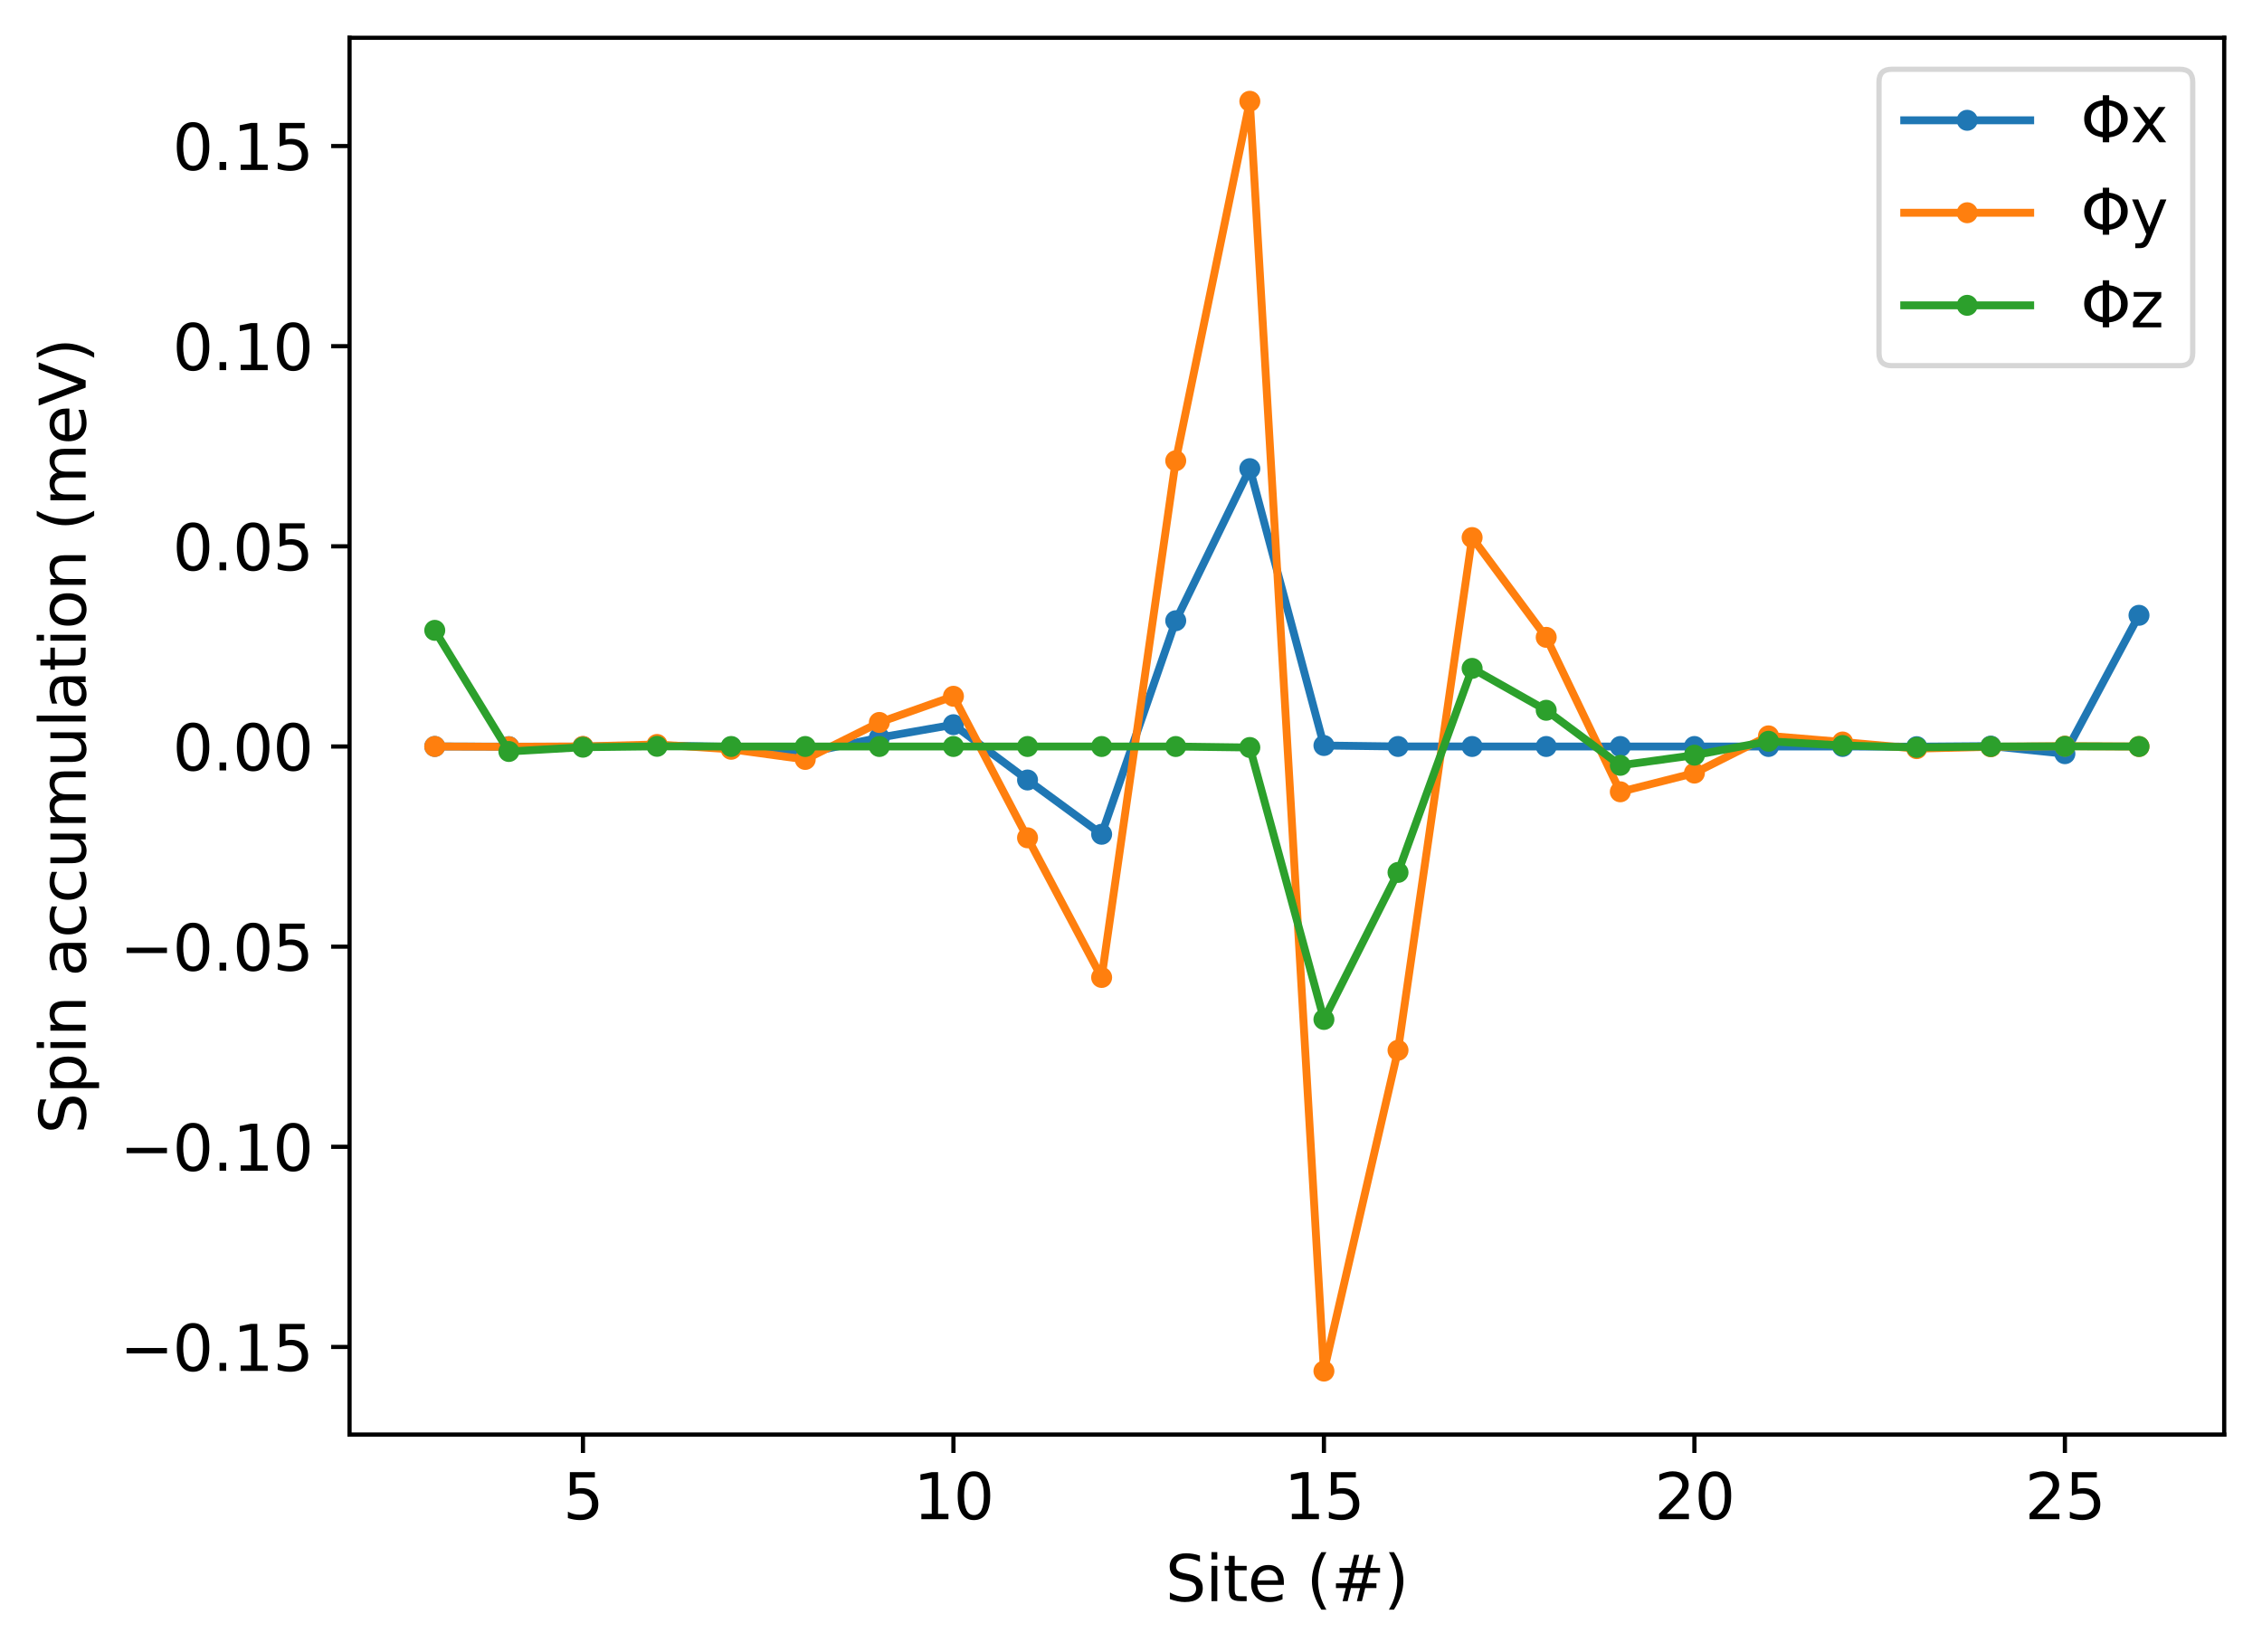 <?xml version="1.0" encoding="utf-8" standalone="no"?>
<!DOCTYPE svg PUBLIC "-//W3C//DTD SVG 1.1//EN"
  "http://www.w3.org/Graphics/SVG/1.1/DTD/svg11.dtd">
<svg xmlns:xlink="http://www.w3.org/1999/xlink" width="430.908pt" height="314.74pt" viewBox="0 0 430.908 314.74" xmlns="http://www.w3.org/2000/svg" version="1.1">
 <defs>
  <style type="text/css">*{stroke-linejoin: round; stroke-linecap: butt}</style>
 </defs>
 <g id="figure_1">
  <g id="patch_1">
   <path d="M 0 314.74 
L 430.908 314.74 
L 430.908 0 
L 0 0 
z
" style="fill: #ffffff"/>
  </g>
  <g id="axes_1">
   <g id="patch_2">
    <path d="M 66.588 273.312 
L 423.708 273.312 
L 423.708 7.2 
L 66.588 7.2 
z
" style="fill: #ffffff"/>
   </g>
   <g id="matplotlib.axis_1">
    <g id="xtick_1">
     <g id="line2d_1">
      <defs>
       <path id="m3c0dc636bd" d="M 0 0 
L 0 3.5 
" style="stroke: #000000; stroke-width: 0.8"/>
      </defs>
      <g>
       <use xlink:href="#m3c0dc636bd" x="111.052" y="273.312" style="stroke: #000000; stroke-width: 0.8"/>
      </g>
     </g>
     <g id="text_1">
      <!-- 5 -->
      <g transform="translate(107.234 289.43) scale(0.12 -0.12)">
       <defs>
        <path id="DejaVuSans-35" d="M 691 4666 
L 3169 4666 
L 3169 4134 
L 1269 4134 
L 1269 2991 
Q 1406 3038 1543 3061 
Q 1681 3084 1819 3084 
Q 2600 3084 3056 2656 
Q 3513 2228 3513 1497 
Q 3513 744 3044 326 
Q 2575 -91 1722 -91 
Q 1428 -91 1123 -41 
Q 819 9 494 109 
L 494 744 
Q 775 591 1075 516 
Q 1375 441 1709 441 
Q 2250 441 2565 725 
Q 2881 1009 2881 1497 
Q 2881 1984 2565 2268 
Q 2250 2553 1709 2553 
Q 1456 2553 1204 2497 
Q 953 2441 691 2322 
L 691 4666 
z
" transform="scale(0.016)"/>
       </defs>
       <use xlink:href="#DejaVuSans-35"/>
      </g>
     </g>
    </g>
    <g id="xtick_2">
     <g id="line2d_2">
      <g>
       <use xlink:href="#m3c0dc636bd" x="181.629" y="273.312" style="stroke: #000000; stroke-width: 0.8"/>
      </g>
     </g>
     <g id="text_2">
      <!-- 10 -->
      <g transform="translate(173.994 289.43) scale(0.12 -0.12)">
       <defs>
        <path id="DejaVuSans-31" d="M 794 531 
L 1825 531 
L 1825 4091 
L 703 3866 
L 703 4441 
L 1819 4666 
L 2450 4666 
L 2450 531 
L 3481 531 
L 3481 0 
L 794 0 
L 794 531 
z
" transform="scale(0.016)"/>
        <path id="DejaVuSans-30" d="M 2034 4250 
Q 1547 4250 1301 3770 
Q 1056 3291 1056 2328 
Q 1056 1369 1301 889 
Q 1547 409 2034 409 
Q 2525 409 2770 889 
Q 3016 1369 3016 2328 
Q 3016 3291 2770 3770 
Q 2525 4250 2034 4250 
z
M 2034 4750 
Q 2819 4750 3233 4129 
Q 3647 3509 3647 2328 
Q 3647 1150 3233 529 
Q 2819 -91 2034 -91 
Q 1250 -91 836 529 
Q 422 1150 422 2328 
Q 422 3509 836 4129 
Q 1250 4750 2034 4750 
z
" transform="scale(0.016)"/>
       </defs>
       <use xlink:href="#DejaVuSans-31"/>
       <use xlink:href="#DejaVuSans-30" x="63.623"/>
      </g>
     </g>
    </g>
    <g id="xtick_3">
     <g id="line2d_3">
      <g>
       <use xlink:href="#m3c0dc636bd" x="252.206" y="273.312" style="stroke: #000000; stroke-width: 0.8"/>
      </g>
     </g>
     <g id="text_3">
      <!-- 15 -->
      <g transform="translate(244.571 289.43) scale(0.12 -0.12)">
       <use xlink:href="#DejaVuSans-31"/>
       <use xlink:href="#DejaVuSans-35" x="63.623"/>
      </g>
     </g>
    </g>
    <g id="xtick_4">
     <g id="line2d_4">
      <g>
       <use xlink:href="#m3c0dc636bd" x="322.783" y="273.312" style="stroke: #000000; stroke-width: 0.8"/>
      </g>
     </g>
     <g id="text_4">
      <!-- 20 -->
      <g transform="translate(315.148 289.43) scale(0.12 -0.12)">
       <defs>
        <path id="DejaVuSans-32" d="M 1228 531 
L 3431 531 
L 3431 0 
L 469 0 
L 469 531 
Q 828 903 1448 1529 
Q 2069 2156 2228 2338 
Q 2531 2678 2651 2914 
Q 2772 3150 2772 3378 
Q 2772 3750 2511 3984 
Q 2250 4219 1831 4219 
Q 1534 4219 1204 4116 
Q 875 4013 500 3803 
L 500 4441 
Q 881 4594 1212 4672 
Q 1544 4750 1819 4750 
Q 2544 4750 2975 4387 
Q 3406 4025 3406 3419 
Q 3406 3131 3298 2873 
Q 3191 2616 2906 2266 
Q 2828 2175 2409 1742 
Q 1991 1309 1228 531 
z
" transform="scale(0.016)"/>
       </defs>
       <use xlink:href="#DejaVuSans-32"/>
       <use xlink:href="#DejaVuSans-30" x="63.623"/>
      </g>
     </g>
    </g>
    <g id="xtick_5">
     <g id="line2d_5">
      <g>
       <use xlink:href="#m3c0dc636bd" x="393.36" y="273.312" style="stroke: #000000; stroke-width: 0.8"/>
      </g>
     </g>
     <g id="text_5">
      <!-- 25 -->
      <g transform="translate(385.725 289.43) scale(0.12 -0.12)">
       <use xlink:href="#DejaVuSans-32"/>
       <use xlink:href="#DejaVuSans-35" x="63.623"/>
      </g>
     </g>
    </g>
    <g id="text_6">
     <!-- Site (#) -->
     <g transform="translate(222.012 305.044) scale(0.12 -0.12)">
      <defs>
       <path id="DejaVuSans-53" d="M 3425 4513 
L 3425 3897 
Q 3066 4069 2747 4153 
Q 2428 4238 2131 4238 
Q 1616 4238 1336 4038 
Q 1056 3838 1056 3469 
Q 1056 3159 1242 3001 
Q 1428 2844 1947 2747 
L 2328 2669 
Q 3034 2534 3370 2195 
Q 3706 1856 3706 1288 
Q 3706 609 3251 259 
Q 2797 -91 1919 -91 
Q 1588 -91 1214 -16 
Q 841 59 441 206 
L 441 856 
Q 825 641 1194 531 
Q 1563 422 1919 422 
Q 2459 422 2753 634 
Q 3047 847 3047 1241 
Q 3047 1584 2836 1778 
Q 2625 1972 2144 2069 
L 1759 2144 
Q 1053 2284 737 2584 
Q 422 2884 422 3419 
Q 422 4038 858 4394 
Q 1294 4750 2059 4750 
Q 2388 4750 2728 4690 
Q 3069 4631 3425 4513 
z
" transform="scale(0.016)"/>
       <path id="DejaVuSans-69" d="M 603 3500 
L 1178 3500 
L 1178 0 
L 603 0 
L 603 3500 
z
M 603 4863 
L 1178 4863 
L 1178 4134 
L 603 4134 
L 603 4863 
z
" transform="scale(0.016)"/>
       <path id="DejaVuSans-74" d="M 1172 4494 
L 1172 3500 
L 2356 3500 
L 2356 3053 
L 1172 3053 
L 1172 1153 
Q 1172 725 1289 603 
Q 1406 481 1766 481 
L 2356 481 
L 2356 0 
L 1766 0 
Q 1100 0 847 248 
Q 594 497 594 1153 
L 594 3053 
L 172 3053 
L 172 3500 
L 594 3500 
L 594 4494 
L 1172 4494 
z
" transform="scale(0.016)"/>
       <path id="DejaVuSans-65" d="M 3597 1894 
L 3597 1613 
L 953 1613 
Q 991 1019 1311 708 
Q 1631 397 2203 397 
Q 2534 397 2845 478 
Q 3156 559 3463 722 
L 3463 178 
Q 3153 47 2828 -22 
Q 2503 -91 2169 -91 
Q 1331 -91 842 396 
Q 353 884 353 1716 
Q 353 2575 817 3079 
Q 1281 3584 2069 3584 
Q 2775 3584 3186 3129 
Q 3597 2675 3597 1894 
z
M 3022 2063 
Q 3016 2534 2758 2815 
Q 2500 3097 2075 3097 
Q 1594 3097 1305 2825 
Q 1016 2553 972 2059 
L 3022 2063 
z
" transform="scale(0.016)"/>
       <path id="DejaVuSans-20" transform="scale(0.016)"/>
       <path id="DejaVuSans-28" d="M 1984 4856 
Q 1566 4138 1362 3434 
Q 1159 2731 1159 2009 
Q 1159 1288 1364 580 
Q 1569 -128 1984 -844 
L 1484 -844 
Q 1016 -109 783 600 
Q 550 1309 550 2009 
Q 550 2706 781 3412 
Q 1013 4119 1484 4856 
L 1984 4856 
z
" transform="scale(0.016)"/>
       <path id="DejaVuSans-23" d="M 3272 2816 
L 2363 2816 
L 2100 1772 
L 3016 1772 
L 3272 2816 
z
M 2803 4594 
L 2478 3297 
L 3391 3297 
L 3719 4594 
L 4219 4594 
L 3897 3297 
L 4872 3297 
L 4872 2816 
L 3775 2816 
L 3519 1772 
L 4513 1772 
L 4513 1294 
L 3397 1294 
L 3072 0 
L 2572 0 
L 2894 1294 
L 1978 1294 
L 1656 0 
L 1153 0 
L 1478 1294 
L 494 1294 
L 494 1772 
L 1594 1772 
L 1856 2816 
L 850 2816 
L 850 3297 
L 1978 3297 
L 2297 4594 
L 2803 4594 
z
" transform="scale(0.016)"/>
       <path id="DejaVuSans-29" d="M 513 4856 
L 1013 4856 
Q 1481 4119 1714 3412 
Q 1947 2706 1947 2009 
Q 1947 1309 1714 600 
Q 1481 -109 1013 -844 
L 513 -844 
Q 928 -128 1133 580 
Q 1338 1288 1338 2009 
Q 1338 2731 1133 3434 
Q 928 4138 513 4856 
z
" transform="scale(0.016)"/>
      </defs>
      <use xlink:href="#DejaVuSans-53"/>
      <use xlink:href="#DejaVuSans-69" x="63.477"/>
      <use xlink:href="#DejaVuSans-74" x="91.26"/>
      <use xlink:href="#DejaVuSans-65" x="130.469"/>
      <use xlink:href="#DejaVuSans-20" x="191.992"/>
      <use xlink:href="#DejaVuSans-28" x="223.779"/>
      <use xlink:href="#DejaVuSans-23" x="262.793"/>
      <use xlink:href="#DejaVuSans-29" x="346.582"/>
     </g>
    </g>
   </g>
   <g id="matplotlib.axis_2">
    <g id="ytick_1">
     <g id="line2d_6">
      <defs>
       <path id="m393fcbe171" d="M 0 0 
L -3.5 0 
" style="stroke: #000000; stroke-width: 0.8"/>
      </defs>
      <g>
       <use xlink:href="#m393fcbe171" x="66.588" y="256.619" style="stroke: #000000; stroke-width: 0.8"/>
      </g>
     </g>
     <g id="text_7">
      <!-- −0.15 -->
      <g transform="translate(22.814 261.179) scale(0.12 -0.12)">
       <defs>
        <path id="DejaVuSans-2212" d="M 678 2272 
L 4684 2272 
L 4684 1741 
L 678 1741 
L 678 2272 
z
" transform="scale(0.016)"/>
        <path id="DejaVuSans-2e" d="M 684 794 
L 1344 794 
L 1344 0 
L 684 0 
L 684 794 
z
" transform="scale(0.016)"/>
       </defs>
       <use xlink:href="#DejaVuSans-2212"/>
       <use xlink:href="#DejaVuSans-30" x="83.789"/>
       <use xlink:href="#DejaVuSans-2e" x="147.412"/>
       <use xlink:href="#DejaVuSans-31" x="179.199"/>
       <use xlink:href="#DejaVuSans-35" x="242.822"/>
      </g>
     </g>
    </g>
    <g id="ytick_2">
     <g id="line2d_7">
      <g>
       <use xlink:href="#m393fcbe171" x="66.588" y="218.487" style="stroke: #000000; stroke-width: 0.8"/>
      </g>
     </g>
     <g id="text_8">
      <!-- −0.10 -->
      <g transform="translate(22.814 223.046) scale(0.12 -0.12)">
       <use xlink:href="#DejaVuSans-2212"/>
       <use xlink:href="#DejaVuSans-30" x="83.789"/>
       <use xlink:href="#DejaVuSans-2e" x="147.412"/>
       <use xlink:href="#DejaVuSans-31" x="179.199"/>
       <use xlink:href="#DejaVuSans-30" x="242.822"/>
      </g>
     </g>
    </g>
    <g id="ytick_3">
     <g id="line2d_8">
      <g>
       <use xlink:href="#m393fcbe171" x="66.588" y="180.354" style="stroke: #000000; stroke-width: 0.8"/>
      </g>
     </g>
     <g id="text_9">
      <!-- −0.05 -->
      <g transform="translate(22.814 184.913) scale(0.12 -0.12)">
       <use xlink:href="#DejaVuSans-2212"/>
       <use xlink:href="#DejaVuSans-30" x="83.789"/>
       <use xlink:href="#DejaVuSans-2e" x="147.412"/>
       <use xlink:href="#DejaVuSans-30" x="179.199"/>
       <use xlink:href="#DejaVuSans-35" x="242.822"/>
      </g>
     </g>
    </g>
    <g id="ytick_4">
     <g id="line2d_9">
      <g>
       <use xlink:href="#m393fcbe171" x="66.588" y="142.221" style="stroke: #000000; stroke-width: 0.8"/>
      </g>
     </g>
     <g id="text_10">
      <!-- 0.00 -->
      <g transform="translate(32.869 146.78) scale(0.12 -0.12)">
       <use xlink:href="#DejaVuSans-30"/>
       <use xlink:href="#DejaVuSans-2e" x="63.623"/>
       <use xlink:href="#DejaVuSans-30" x="95.41"/>
       <use xlink:href="#DejaVuSans-30" x="159.033"/>
      </g>
     </g>
    </g>
    <g id="ytick_5">
     <g id="line2d_10">
      <g>
       <use xlink:href="#m393fcbe171" x="66.588" y="104.088" style="stroke: #000000; stroke-width: 0.8"/>
      </g>
     </g>
     <g id="text_11">
      <!-- 0.05 -->
      <g transform="translate(32.869 108.648) scale(0.12 -0.12)">
       <use xlink:href="#DejaVuSans-30"/>
       <use xlink:href="#DejaVuSans-2e" x="63.623"/>
       <use xlink:href="#DejaVuSans-30" x="95.41"/>
       <use xlink:href="#DejaVuSans-35" x="159.033"/>
      </g>
     </g>
    </g>
    <g id="ytick_6">
     <g id="line2d_11">
      <g>
       <use xlink:href="#m393fcbe171" x="66.588" y="65.956" style="stroke: #000000; stroke-width: 0.8"/>
      </g>
     </g>
     <g id="text_12">
      <!-- 0.10 -->
      <g transform="translate(32.869 70.515) scale(0.12 -0.12)">
       <use xlink:href="#DejaVuSans-30"/>
       <use xlink:href="#DejaVuSans-2e" x="63.623"/>
       <use xlink:href="#DejaVuSans-31" x="95.41"/>
       <use xlink:href="#DejaVuSans-30" x="159.033"/>
      </g>
     </g>
    </g>
    <g id="ytick_7">
     <g id="line2d_12">
      <g>
       <use xlink:href="#m393fcbe171" x="66.588" y="27.823" style="stroke: #000000; stroke-width: 0.8"/>
      </g>
     </g>
     <g id="text_13">
      <!-- 0.15 -->
      <g transform="translate(32.869 32.382) scale(0.12 -0.12)">
       <use xlink:href="#DejaVuSans-30"/>
       <use xlink:href="#DejaVuSans-2e" x="63.623"/>
       <use xlink:href="#DejaVuSans-31" x="95.41"/>
       <use xlink:href="#DejaVuSans-35" x="159.033"/>
      </g>
     </g>
    </g>
    <g id="text_14">
     <!-- Spin accumulation (meV) -->
     <g transform="translate(16.318 216.041) rotate(-90) scale(0.12 -0.12)">
      <defs>
       <path id="DejaVuSans-70" d="M 1159 525 
L 1159 -1331 
L 581 -1331 
L 581 3500 
L 1159 3500 
L 1159 2969 
Q 1341 3281 1617 3432 
Q 1894 3584 2278 3584 
Q 2916 3584 3314 3078 
Q 3713 2572 3713 1747 
Q 3713 922 3314 415 
Q 2916 -91 2278 -91 
Q 1894 -91 1617 61 
Q 1341 213 1159 525 
z
M 3116 1747 
Q 3116 2381 2855 2742 
Q 2594 3103 2138 3103 
Q 1681 3103 1420 2742 
Q 1159 2381 1159 1747 
Q 1159 1113 1420 752 
Q 1681 391 2138 391 
Q 2594 391 2855 752 
Q 3116 1113 3116 1747 
z
" transform="scale(0.016)"/>
       <path id="DejaVuSans-6e" d="M 3513 2113 
L 3513 0 
L 2938 0 
L 2938 2094 
Q 2938 2591 2744 2837 
Q 2550 3084 2163 3084 
Q 1697 3084 1428 2787 
Q 1159 2491 1159 1978 
L 1159 0 
L 581 0 
L 581 3500 
L 1159 3500 
L 1159 2956 
Q 1366 3272 1645 3428 
Q 1925 3584 2291 3584 
Q 2894 3584 3203 3211 
Q 3513 2838 3513 2113 
z
" transform="scale(0.016)"/>
       <path id="DejaVuSans-61" d="M 2194 1759 
Q 1497 1759 1228 1600 
Q 959 1441 959 1056 
Q 959 750 1161 570 
Q 1363 391 1709 391 
Q 2188 391 2477 730 
Q 2766 1069 2766 1631 
L 2766 1759 
L 2194 1759 
z
M 3341 1997 
L 3341 0 
L 2766 0 
L 2766 531 
Q 2569 213 2275 61 
Q 1981 -91 1556 -91 
Q 1019 -91 701 211 
Q 384 513 384 1019 
Q 384 1609 779 1909 
Q 1175 2209 1959 2209 
L 2766 2209 
L 2766 2266 
Q 2766 2663 2505 2880 
Q 2244 3097 1772 3097 
Q 1472 3097 1187 3025 
Q 903 2953 641 2809 
L 641 3341 
Q 956 3463 1253 3523 
Q 1550 3584 1831 3584 
Q 2591 3584 2966 3190 
Q 3341 2797 3341 1997 
z
" transform="scale(0.016)"/>
       <path id="DejaVuSans-63" d="M 3122 3366 
L 3122 2828 
Q 2878 2963 2633 3030 
Q 2388 3097 2138 3097 
Q 1578 3097 1268 2742 
Q 959 2388 959 1747 
Q 959 1106 1268 751 
Q 1578 397 2138 397 
Q 2388 397 2633 464 
Q 2878 531 3122 666 
L 3122 134 
Q 2881 22 2623 -34 
Q 2366 -91 2075 -91 
Q 1284 -91 818 406 
Q 353 903 353 1747 
Q 353 2603 823 3093 
Q 1294 3584 2113 3584 
Q 2378 3584 2631 3529 
Q 2884 3475 3122 3366 
z
" transform="scale(0.016)"/>
       <path id="DejaVuSans-75" d="M 544 1381 
L 544 3500 
L 1119 3500 
L 1119 1403 
Q 1119 906 1312 657 
Q 1506 409 1894 409 
Q 2359 409 2629 706 
Q 2900 1003 2900 1516 
L 2900 3500 
L 3475 3500 
L 3475 0 
L 2900 0 
L 2900 538 
Q 2691 219 2414 64 
Q 2138 -91 1772 -91 
Q 1169 -91 856 284 
Q 544 659 544 1381 
z
M 1991 3584 
L 1991 3584 
z
" transform="scale(0.016)"/>
       <path id="DejaVuSans-6d" d="M 3328 2828 
Q 3544 3216 3844 3400 
Q 4144 3584 4550 3584 
Q 5097 3584 5394 3201 
Q 5691 2819 5691 2113 
L 5691 0 
L 5113 0 
L 5113 2094 
Q 5113 2597 4934 2840 
Q 4756 3084 4391 3084 
Q 3944 3084 3684 2787 
Q 3425 2491 3425 1978 
L 3425 0 
L 2847 0 
L 2847 2094 
Q 2847 2600 2669 2842 
Q 2491 3084 2119 3084 
Q 1678 3084 1418 2786 
Q 1159 2488 1159 1978 
L 1159 0 
L 581 0 
L 581 3500 
L 1159 3500 
L 1159 2956 
Q 1356 3278 1631 3431 
Q 1906 3584 2284 3584 
Q 2666 3584 2933 3390 
Q 3200 3197 3328 2828 
z
" transform="scale(0.016)"/>
       <path id="DejaVuSans-6c" d="M 603 4863 
L 1178 4863 
L 1178 0 
L 603 0 
L 603 4863 
z
" transform="scale(0.016)"/>
       <path id="DejaVuSans-6f" d="M 1959 3097 
Q 1497 3097 1228 2736 
Q 959 2375 959 1747 
Q 959 1119 1226 758 
Q 1494 397 1959 397 
Q 2419 397 2687 759 
Q 2956 1122 2956 1747 
Q 2956 2369 2687 2733 
Q 2419 3097 1959 3097 
z
M 1959 3584 
Q 2709 3584 3137 3096 
Q 3566 2609 3566 1747 
Q 3566 888 3137 398 
Q 2709 -91 1959 -91 
Q 1206 -91 779 398 
Q 353 888 353 1747 
Q 353 2609 779 3096 
Q 1206 3584 1959 3584 
z
" transform="scale(0.016)"/>
       <path id="DejaVuSans-56" d="M 1831 0 
L 50 4666 
L 709 4666 
L 2188 738 
L 3669 4666 
L 4325 4666 
L 2547 0 
L 1831 0 
z
" transform="scale(0.016)"/>
      </defs>
      <use xlink:href="#DejaVuSans-53"/>
      <use xlink:href="#DejaVuSans-70" x="63.477"/>
      <use xlink:href="#DejaVuSans-69" x="126.953"/>
      <use xlink:href="#DejaVuSans-6e" x="154.736"/>
      <use xlink:href="#DejaVuSans-20" x="218.115"/>
      <use xlink:href="#DejaVuSans-61" x="249.902"/>
      <use xlink:href="#DejaVuSans-63" x="311.182"/>
      <use xlink:href="#DejaVuSans-63" x="366.162"/>
      <use xlink:href="#DejaVuSans-75" x="421.143"/>
      <use xlink:href="#DejaVuSans-6d" x="484.521"/>
      <use xlink:href="#DejaVuSans-75" x="581.934"/>
      <use xlink:href="#DejaVuSans-6c" x="645.312"/>
      <use xlink:href="#DejaVuSans-61" x="673.096"/>
      <use xlink:href="#DejaVuSans-74" x="734.375"/>
      <use xlink:href="#DejaVuSans-69" x="773.584"/>
      <use xlink:href="#DejaVuSans-6f" x="801.367"/>
      <use xlink:href="#DejaVuSans-6e" x="862.549"/>
      <use xlink:href="#DejaVuSans-20" x="925.928"/>
      <use xlink:href="#DejaVuSans-28" x="957.715"/>
      <use xlink:href="#DejaVuSans-6d" x="996.729"/>
      <use xlink:href="#DejaVuSans-65" x="1094.141"/>
      <use xlink:href="#DejaVuSans-56" x="1155.664"/>
      <use xlink:href="#DejaVuSans-29" x="1224.072"/>
     </g>
    </g>
   </g>
   <g id="line2d_13">
    <path d="M 82.821 142.212 
L 96.936 142.248 
L 111.052 142.246 
L 125.167 142.029 
L 139.283 142.293 
L 153.398 143.513 
L 167.513 140.531 
L 181.629 138.068 
L 195.744 148.603 
L 209.86 158.943 
L 223.975 118.26 
L 238.09 89.286 
L 252.206 142.035 
L 266.321 142.216 
L 280.437 142.22 
L 294.552 142.221 
L 308.667 142.221 
L 322.783 142.222 
L 336.898 142.219 
L 351.014 142.218 
L 365.129 142.251 
L 379.245 142.143 
L 393.36 143.59 
L 407.475 117.227 
" clip-path="url(#pb3e2b5439d)" style="fill: none; stroke: #1f77b4; stroke-width: 1.5; stroke-linecap: square"/>
    <defs>
     <path id="m147ebcf843" d="M 0 1.5 
C 0.398 1.5 0.779 1.342 1.061 1.061 
C 1.342 0.779 1.5 0.398 1.5 0 
C 1.5 -0.398 1.342 -0.779 1.061 -1.061 
C 0.779 -1.342 0.398 -1.5 0 -1.5 
C -0.398 -1.5 -0.779 -1.342 -1.061 -1.061 
C -1.342 -0.779 -1.5 -0.398 -1.5 0 
C -1.5 0.398 -1.342 0.779 -1.061 1.061 
C -0.779 1.342 -0.398 1.5 0 1.5 
z
" style="stroke: #1f77b4"/>
    </defs>
    <g clip-path="url(#pb3e2b5439d)">
     <use xlink:href="#m147ebcf843" x="82.821" y="142.212" style="fill: #1f77b4; stroke: #1f77b4"/>
     <use xlink:href="#m147ebcf843" x="96.936" y="142.248" style="fill: #1f77b4; stroke: #1f77b4"/>
     <use xlink:href="#m147ebcf843" x="111.052" y="142.246" style="fill: #1f77b4; stroke: #1f77b4"/>
     <use xlink:href="#m147ebcf843" x="125.167" y="142.029" style="fill: #1f77b4; stroke: #1f77b4"/>
     <use xlink:href="#m147ebcf843" x="139.283" y="142.293" style="fill: #1f77b4; stroke: #1f77b4"/>
     <use xlink:href="#m147ebcf843" x="153.398" y="143.513" style="fill: #1f77b4; stroke: #1f77b4"/>
     <use xlink:href="#m147ebcf843" x="167.513" y="140.531" style="fill: #1f77b4; stroke: #1f77b4"/>
     <use xlink:href="#m147ebcf843" x="181.629" y="138.068" style="fill: #1f77b4; stroke: #1f77b4"/>
     <use xlink:href="#m147ebcf843" x="195.744" y="148.603" style="fill: #1f77b4; stroke: #1f77b4"/>
     <use xlink:href="#m147ebcf843" x="209.86" y="158.943" style="fill: #1f77b4; stroke: #1f77b4"/>
     <use xlink:href="#m147ebcf843" x="223.975" y="118.26" style="fill: #1f77b4; stroke: #1f77b4"/>
     <use xlink:href="#m147ebcf843" x="238.09" y="89.286" style="fill: #1f77b4; stroke: #1f77b4"/>
     <use xlink:href="#m147ebcf843" x="252.206" y="142.035" style="fill: #1f77b4; stroke: #1f77b4"/>
     <use xlink:href="#m147ebcf843" x="266.321" y="142.216" style="fill: #1f77b4; stroke: #1f77b4"/>
     <use xlink:href="#m147ebcf843" x="280.437" y="142.22" style="fill: #1f77b4; stroke: #1f77b4"/>
     <use xlink:href="#m147ebcf843" x="294.552" y="142.221" style="fill: #1f77b4; stroke: #1f77b4"/>
     <use xlink:href="#m147ebcf843" x="308.667" y="142.221" style="fill: #1f77b4; stroke: #1f77b4"/>
     <use xlink:href="#m147ebcf843" x="322.783" y="142.222" style="fill: #1f77b4; stroke: #1f77b4"/>
     <use xlink:href="#m147ebcf843" x="336.898" y="142.219" style="fill: #1f77b4; stroke: #1f77b4"/>
     <use xlink:href="#m147ebcf843" x="351.014" y="142.218" style="fill: #1f77b4; stroke: #1f77b4"/>
     <use xlink:href="#m147ebcf843" x="365.129" y="142.251" style="fill: #1f77b4; stroke: #1f77b4"/>
     <use xlink:href="#m147ebcf843" x="379.245" y="142.143" style="fill: #1f77b4; stroke: #1f77b4"/>
     <use xlink:href="#m147ebcf843" x="393.36" y="143.59" style="fill: #1f77b4; stroke: #1f77b4"/>
     <use xlink:href="#m147ebcf843" x="407.475" y="117.227" style="fill: #1f77b4; stroke: #1f77b4"/>
    </g>
   </g>
   <g id="line2d_14">
    <path d="M 82.821 142.216 
L 96.936 142.277 
L 111.052 142.209 
L 125.167 141.832 
L 139.283 142.754 
L 153.398 144.686 
L 167.513 137.638 
L 181.629 132.653 
L 195.744 159.618 
L 209.86 186.223 
L 223.975 87.781 
L 238.09 19.296 
L 252.206 261.216 
L 266.321 200.094 
L 280.437 102.413 
L 294.552 121.425 
L 308.667 150.852 
L 322.783 147.287 
L 336.898 140.195 
L 351.014 141.363 
L 365.129 142.628 
L 379.245 142.274 
L 393.36 142.154 
L 407.475 142.221 
" clip-path="url(#pb3e2b5439d)" style="fill: none; stroke: #ff7f0e; stroke-width: 1.5; stroke-linecap: square"/>
    <defs>
     <path id="m15aabe6a6b" d="M 0 1.5 
C 0.398 1.5 0.779 1.342 1.061 1.061 
C 1.342 0.779 1.5 0.398 1.5 0 
C 1.5 -0.398 1.342 -0.779 1.061 -1.061 
C 0.779 -1.342 0.398 -1.5 0 -1.5 
C -0.398 -1.5 -0.779 -1.342 -1.061 -1.061 
C -1.342 -0.779 -1.5 -0.398 -1.5 0 
C -1.5 0.398 -1.342 0.779 -1.061 1.061 
C -0.779 1.342 -0.398 1.5 0 1.5 
z
" style="stroke: #ff7f0e"/>
    </defs>
    <g clip-path="url(#pb3e2b5439d)">
     <use xlink:href="#m15aabe6a6b" x="82.821" y="142.216" style="fill: #ff7f0e; stroke: #ff7f0e"/>
     <use xlink:href="#m15aabe6a6b" x="96.936" y="142.277" style="fill: #ff7f0e; stroke: #ff7f0e"/>
     <use xlink:href="#m15aabe6a6b" x="111.052" y="142.209" style="fill: #ff7f0e; stroke: #ff7f0e"/>
     <use xlink:href="#m15aabe6a6b" x="125.167" y="141.832" style="fill: #ff7f0e; stroke: #ff7f0e"/>
     <use xlink:href="#m15aabe6a6b" x="139.283" y="142.754" style="fill: #ff7f0e; stroke: #ff7f0e"/>
     <use xlink:href="#m15aabe6a6b" x="153.398" y="144.686" style="fill: #ff7f0e; stroke: #ff7f0e"/>
     <use xlink:href="#m15aabe6a6b" x="167.513" y="137.638" style="fill: #ff7f0e; stroke: #ff7f0e"/>
     <use xlink:href="#m15aabe6a6b" x="181.629" y="132.653" style="fill: #ff7f0e; stroke: #ff7f0e"/>
     <use xlink:href="#m15aabe6a6b" x="195.744" y="159.618" style="fill: #ff7f0e; stroke: #ff7f0e"/>
     <use xlink:href="#m15aabe6a6b" x="209.86" y="186.223" style="fill: #ff7f0e; stroke: #ff7f0e"/>
     <use xlink:href="#m15aabe6a6b" x="223.975" y="87.781" style="fill: #ff7f0e; stroke: #ff7f0e"/>
     <use xlink:href="#m15aabe6a6b" x="238.09" y="19.296" style="fill: #ff7f0e; stroke: #ff7f0e"/>
     <use xlink:href="#m15aabe6a6b" x="252.206" y="261.216" style="fill: #ff7f0e; stroke: #ff7f0e"/>
     <use xlink:href="#m15aabe6a6b" x="266.321" y="200.094" style="fill: #ff7f0e; stroke: #ff7f0e"/>
     <use xlink:href="#m15aabe6a6b" x="280.437" y="102.413" style="fill: #ff7f0e; stroke: #ff7f0e"/>
     <use xlink:href="#m15aabe6a6b" x="294.552" y="121.425" style="fill: #ff7f0e; stroke: #ff7f0e"/>
     <use xlink:href="#m15aabe6a6b" x="308.667" y="150.852" style="fill: #ff7f0e; stroke: #ff7f0e"/>
     <use xlink:href="#m15aabe6a6b" x="322.783" y="147.287" style="fill: #ff7f0e; stroke: #ff7f0e"/>
     <use xlink:href="#m15aabe6a6b" x="336.898" y="140.195" style="fill: #ff7f0e; stroke: #ff7f0e"/>
     <use xlink:href="#m15aabe6a6b" x="351.014" y="141.363" style="fill: #ff7f0e; stroke: #ff7f0e"/>
     <use xlink:href="#m15aabe6a6b" x="365.129" y="142.628" style="fill: #ff7f0e; stroke: #ff7f0e"/>
     <use xlink:href="#m15aabe6a6b" x="379.245" y="142.274" style="fill: #ff7f0e; stroke: #ff7f0e"/>
     <use xlink:href="#m15aabe6a6b" x="393.36" y="142.154" style="fill: #ff7f0e; stroke: #ff7f0e"/>
     <use xlink:href="#m15aabe6a6b" x="407.475" y="142.221" style="fill: #ff7f0e; stroke: #ff7f0e"/>
    </g>
   </g>
   <g id="line2d_15">
    <path d="M 82.821 120.091 
L 96.936 143.172 
L 111.052 142.356 
L 125.167 142.19 
L 139.283 142.22 
L 153.398 142.222 
L 167.513 142.221 
L 181.629 142.221 
L 195.744 142.221 
L 209.86 142.222 
L 223.975 142.225 
L 238.09 142.411 
L 252.206 194.223 
L 266.321 166.214 
L 280.437 127.339 
L 294.552 135.32 
L 308.667 145.809 
L 322.783 143.877 
L 336.898 141.225 
L 351.014 142.031 
L 365.129 142.393 
L 379.245 142.223 
L 393.36 142.193 
L 407.475 142.224 
" clip-path="url(#pb3e2b5439d)" style="fill: none; stroke: #2ca02c; stroke-width: 1.5; stroke-linecap: square"/>
    <defs>
     <path id="m80cf32644e" d="M 0 1.5 
C 0.398 1.5 0.779 1.342 1.061 1.061 
C 1.342 0.779 1.5 0.398 1.5 0 
C 1.5 -0.398 1.342 -0.779 1.061 -1.061 
C 0.779 -1.342 0.398 -1.5 0 -1.5 
C -0.398 -1.5 -0.779 -1.342 -1.061 -1.061 
C -1.342 -0.779 -1.5 -0.398 -1.5 0 
C -1.5 0.398 -1.342 0.779 -1.061 1.061 
C -0.779 1.342 -0.398 1.5 0 1.5 
z
" style="stroke: #2ca02c"/>
    </defs>
    <g clip-path="url(#pb3e2b5439d)">
     <use xlink:href="#m80cf32644e" x="82.821" y="120.091" style="fill: #2ca02c; stroke: #2ca02c"/>
     <use xlink:href="#m80cf32644e" x="96.936" y="143.172" style="fill: #2ca02c; stroke: #2ca02c"/>
     <use xlink:href="#m80cf32644e" x="111.052" y="142.356" style="fill: #2ca02c; stroke: #2ca02c"/>
     <use xlink:href="#m80cf32644e" x="125.167" y="142.19" style="fill: #2ca02c; stroke: #2ca02c"/>
     <use xlink:href="#m80cf32644e" x="139.283" y="142.22" style="fill: #2ca02c; stroke: #2ca02c"/>
     <use xlink:href="#m80cf32644e" x="153.398" y="142.222" style="fill: #2ca02c; stroke: #2ca02c"/>
     <use xlink:href="#m80cf32644e" x="167.513" y="142.221" style="fill: #2ca02c; stroke: #2ca02c"/>
     <use xlink:href="#m80cf32644e" x="181.629" y="142.221" style="fill: #2ca02c; stroke: #2ca02c"/>
     <use xlink:href="#m80cf32644e" x="195.744" y="142.221" style="fill: #2ca02c; stroke: #2ca02c"/>
     <use xlink:href="#m80cf32644e" x="209.86" y="142.222" style="fill: #2ca02c; stroke: #2ca02c"/>
     <use xlink:href="#m80cf32644e" x="223.975" y="142.225" style="fill: #2ca02c; stroke: #2ca02c"/>
     <use xlink:href="#m80cf32644e" x="238.09" y="142.411" style="fill: #2ca02c; stroke: #2ca02c"/>
     <use xlink:href="#m80cf32644e" x="252.206" y="194.223" style="fill: #2ca02c; stroke: #2ca02c"/>
     <use xlink:href="#m80cf32644e" x="266.321" y="166.214" style="fill: #2ca02c; stroke: #2ca02c"/>
     <use xlink:href="#m80cf32644e" x="280.437" y="127.339" style="fill: #2ca02c; stroke: #2ca02c"/>
     <use xlink:href="#m80cf32644e" x="294.552" y="135.32" style="fill: #2ca02c; stroke: #2ca02c"/>
     <use xlink:href="#m80cf32644e" x="308.667" y="145.809" style="fill: #2ca02c; stroke: #2ca02c"/>
     <use xlink:href="#m80cf32644e" x="322.783" y="143.877" style="fill: #2ca02c; stroke: #2ca02c"/>
     <use xlink:href="#m80cf32644e" x="336.898" y="141.225" style="fill: #2ca02c; stroke: #2ca02c"/>
     <use xlink:href="#m80cf32644e" x="351.014" y="142.031" style="fill: #2ca02c; stroke: #2ca02c"/>
     <use xlink:href="#m80cf32644e" x="365.129" y="142.393" style="fill: #2ca02c; stroke: #2ca02c"/>
     <use xlink:href="#m80cf32644e" x="379.245" y="142.223" style="fill: #2ca02c; stroke: #2ca02c"/>
     <use xlink:href="#m80cf32644e" x="393.36" y="142.193" style="fill: #2ca02c; stroke: #2ca02c"/>
     <use xlink:href="#m80cf32644e" x="407.475" y="142.224" style="fill: #2ca02c; stroke: #2ca02c"/>
    </g>
   </g>
   <g id="patch_3">
    <path d="M 66.588 273.312 
L 66.588 7.2 
" style="fill: none; stroke: #000000; stroke-width: 0.8; stroke-linejoin: miter; stroke-linecap: square"/>
   </g>
   <g id="patch_4">
    <path d="M 423.708 273.312 
L 423.708 7.2 
" style="fill: none; stroke: #000000; stroke-width: 0.8; stroke-linejoin: miter; stroke-linecap: square"/>
   </g>
   <g id="patch_5">
    <path d="M 66.588 273.312 
L 423.708 273.312 
" style="fill: none; stroke: #000000; stroke-width: 0.8; stroke-linejoin: miter; stroke-linecap: square"/>
   </g>
   <g id="patch_6">
    <path d="M 66.588 7.2 
L 423.708 7.2 
" style="fill: none; stroke: #000000; stroke-width: 0.8; stroke-linejoin: miter; stroke-linecap: square"/>
   </g>
   <g id="legend_1">
    <g id="patch_7">
     <path d="M 360.348 69.666 
L 415.308 69.666 
Q 417.708 69.666 417.708 67.266 
L 417.708 15.6 
Q 417.708 13.2 415.308 13.2 
L 360.348 13.2 
Q 357.948 13.2 357.948 15.6 
L 357.948 67.266 
Q 357.948 69.666 360.348 69.666 
z
" style="fill: #ffffff; opacity: 0.8; stroke: #cccccc; stroke-linejoin: miter"/>
    </g>
    <g id="line2d_16">
     <path d="M 362.748 22.918 
L 374.748 22.918 
L 386.748 22.918 
" style="fill: none; stroke: #1f77b4; stroke-width: 1.5; stroke-linecap: square"/>
     <g>
      <use xlink:href="#m147ebcf843" x="374.748" y="22.918" style="fill: #1f77b4; stroke: #1f77b4"/>
     </g>
    </g>
    <g id="text_15">
     <!-- $\Phi$x -->
     <g transform="translate(396.348 27.118) scale(0.12 -0.12)">
      <defs>
       <path id="DejaVuSans-3a6" d="M 2206 3644 
Q 1738 3578 1431 3306 
Q 1025 2947 1025 2328 
Q 1025 1713 1431 1353 
Q 1738 1081 2206 1016 
L 2206 3644 
z
M 2838 1016 
Q 3306 1081 3613 1353 
Q 4013 1713 4013 2328 
Q 4013 2947 3613 3306 
Q 3306 3578 2838 3644 
L 2838 1016 
z
M 2206 494 
Q 1444 563 950 981 
Q 359 1481 359 2328 
Q 359 3175 950 3678 
Q 1441 4100 2206 4169 
L 2206 4666 
L 2838 4666 
L 2838 4169 
Q 3600 4097 4091 3678 
Q 4678 3175 4678 2328 
Q 4678 1484 4091 981 
Q 3600 563 2838 491 
L 2838 0 
L 2206 0 
L 2206 494 
z
" transform="scale(0.016)"/>
       <path id="DejaVuSans-78" d="M 3513 3500 
L 2247 1797 
L 3578 0 
L 2900 0 
L 1881 1375 
L 863 0 
L 184 0 
L 1544 1831 
L 300 3500 
L 978 3500 
L 1906 2253 
L 2834 3500 
L 3513 3500 
z
" transform="scale(0.016)"/>
      </defs>
      <use xlink:href="#DejaVuSans-3a6" transform="translate(0 0.094)"/>
      <use xlink:href="#DejaVuSans-78" transform="translate(78.711 0.094)"/>
     </g>
    </g>
    <g id="line2d_17">
     <path d="M 362.748 40.532 
L 374.748 40.532 
L 386.748 40.532 
" style="fill: none; stroke: #ff7f0e; stroke-width: 1.5; stroke-linecap: square"/>
     <g>
      <use xlink:href="#m15aabe6a6b" x="374.748" y="40.532" style="fill: #ff7f0e; stroke: #ff7f0e"/>
     </g>
    </g>
    <g id="text_16">
     <!-- $\Phi$y -->
     <g transform="translate(396.348 44.732) scale(0.12 -0.12)">
      <defs>
       <path id="DejaVuSans-79" d="M 2059 -325 
Q 1816 -950 1584 -1140 
Q 1353 -1331 966 -1331 
L 506 -1331 
L 506 -850 
L 844 -850 
Q 1081 -850 1212 -737 
Q 1344 -625 1503 -206 
L 1606 56 
L 191 3500 
L 800 3500 
L 1894 763 
L 2988 3500 
L 3597 3500 
L 2059 -325 
z
" transform="scale(0.016)"/>
      </defs>
      <use xlink:href="#DejaVuSans-3a6" transform="translate(0 0.094)"/>
      <use xlink:href="#DejaVuSans-79" transform="translate(78.711 0.094)"/>
     </g>
    </g>
    <g id="line2d_18">
     <path d="M 362.748 58.17 
L 374.748 58.17 
L 386.748 58.17 
" style="fill: none; stroke: #2ca02c; stroke-width: 1.5; stroke-linecap: square"/>
     <g>
      <use xlink:href="#m80cf32644e" x="374.748" y="58.17" style="fill: #2ca02c; stroke: #2ca02c"/>
     </g>
    </g>
    <g id="text_17">
     <!-- $\Phi$z -->
     <g transform="translate(396.348 62.37) scale(0.12 -0.12)">
      <defs>
       <path id="DejaVuSans-7a" d="M 353 3500 
L 3084 3500 
L 3084 2975 
L 922 459 
L 3084 459 
L 3084 0 
L 275 0 
L 275 525 
L 2438 3041 
L 353 3041 
L 353 3500 
z
" transform="scale(0.016)"/>
      </defs>
      <use xlink:href="#DejaVuSans-3a6" transform="translate(0 0.094)"/>
      <use xlink:href="#DejaVuSans-7a" transform="translate(78.711 0.094)"/>
     </g>
    </g>
   </g>
  </g>
 </g>
 <defs>
  <clipPath id="pb3e2b5439d">
   <rect x="66.588" y="7.2" width="357.12" height="266.112"/>
  </clipPath>
 </defs>
</svg>